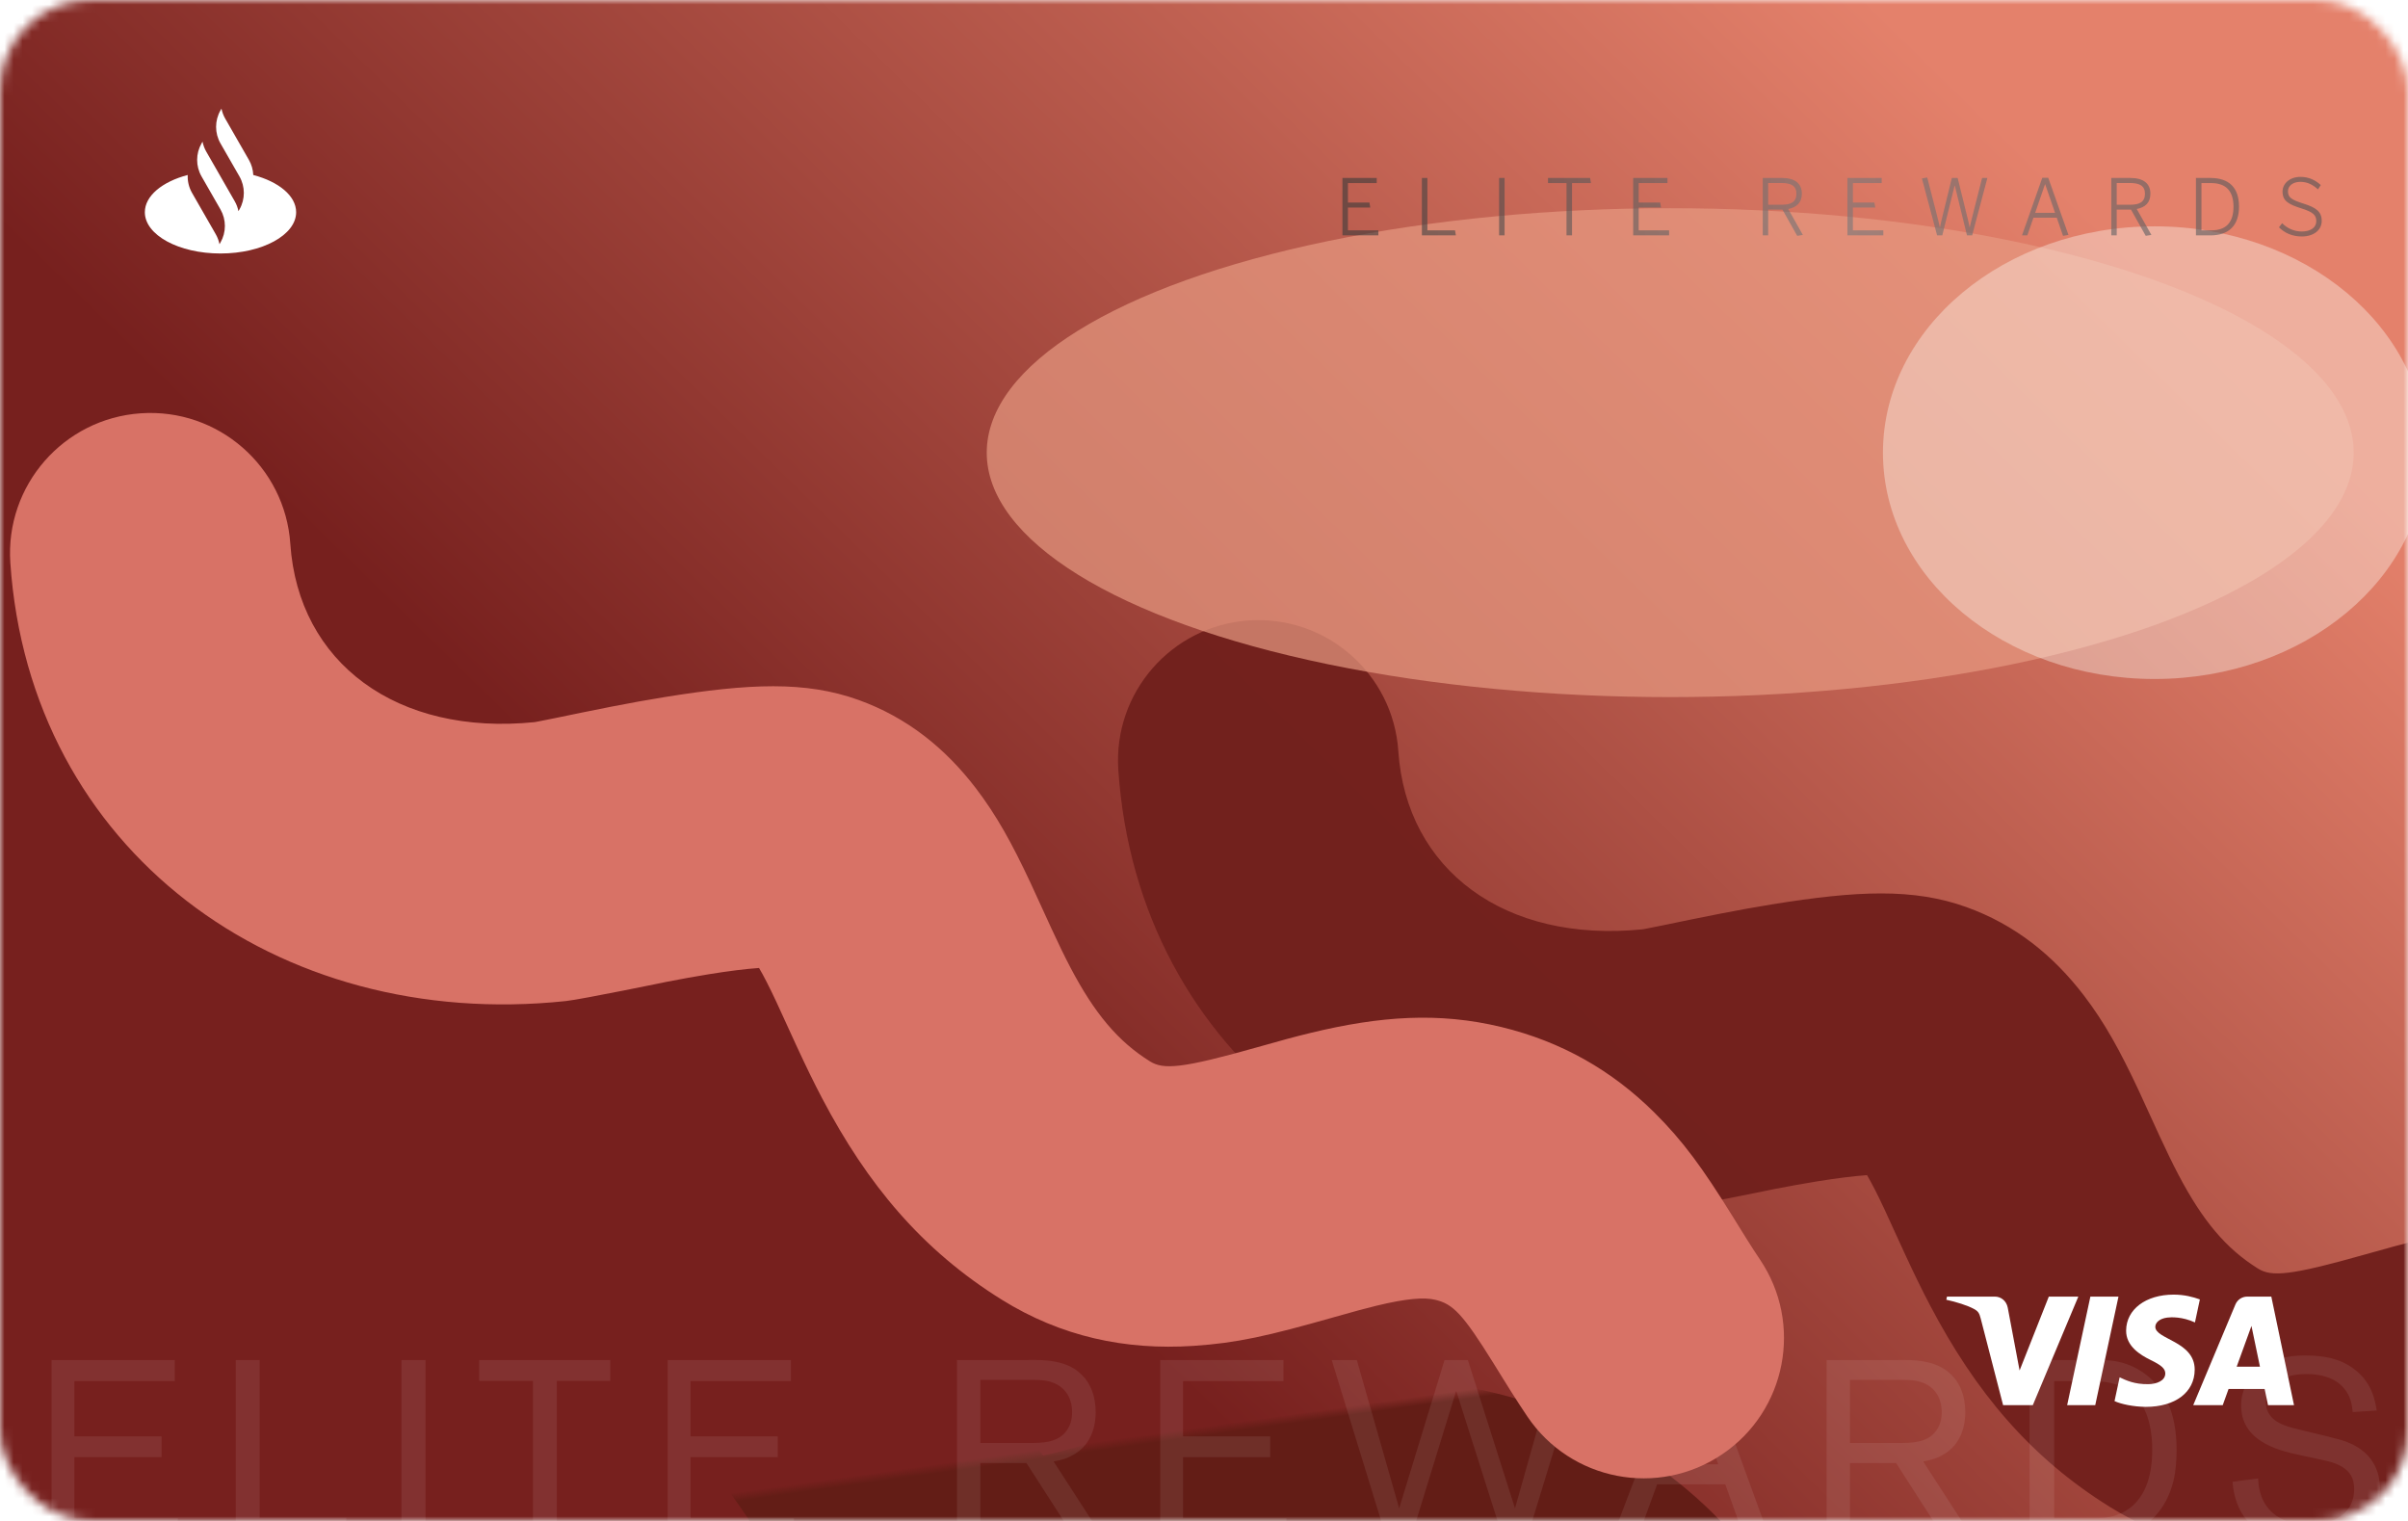 <?xml version="1.0" encoding="UTF-8"?>
<svg width="266px" height="168px" viewBox="0 0 266 168" version="1.1" xmlns="http://www.w3.org/2000/svg" xmlns:xlink="http://www.w3.org/1999/xlink">
    <!-- Generator: Sketch 55.2 (78181) - https://sketchapp.com -->
    <title>02. Elements / Products / Elite Rewards Clásica / Big - 1. Front</title>
    <desc>Created with Sketch.</desc>
    <defs>
        <rect id="path-1" x="0" y="0" width="266" height="168" rx="10"></rect>
        <linearGradient x1="97.351%" y1="30.803%" x2="35.425%" y2="69.945%" id="linearGradient-3">
            <stop stop-color="#E4816B" offset="0%"></stop>
            <stop stop-color="#77201E" offset="100%"></stop>
        </linearGradient>
        <rect id="path-4" x="0" y="0" width="266" height="168"></rect>
        <filter x="-33.7%" y="-56.1%" width="167.4%" height="212.2%" filterUnits="objectBoundingBox" id="filter-6">
            <feGaussianBlur stdDeviation="22" in="SourceGraphic"></feGaussianBlur>
        </filter>
        <filter x="-19.9%" y="-33.1%" width="139.8%" height="166.3%" filterUnits="objectBoundingBox" id="filter-7">
            <feGaussianBlur stdDeviation="13" in="SourceGraphic"></feGaussianBlur>
        </filter>
        <filter x="-43.7%" y="-122.2%" width="187.4%" height="344.4%" filterUnits="objectBoundingBox" id="filter-8">
            <feGaussianBlur stdDeviation="22" in="SourceGraphic"></feGaussianBlur>
        </filter>
        <path d="M19.641,170 L5.697,170 L5.697,150.232 L19.305,150.232 L19.305,152.556 L8.217,152.556 L8.217,158.66 L17.849,158.66 L17.849,160.956 L8.217,160.956 L8.217,167.704 L19.641,167.704 L19.641,170 Z M38.252,170 L26.044,170 L26.044,150.232 L28.676,150.232 L28.676,167.648 L38.252,167.648 L38.252,170 Z M47.008,170 L44.348,170 L44.348,150.232 L47.008,150.232 L47.008,170 Z M67.411,152.528 L61.503,152.528 L61.503,170 L58.871,170 L58.871,152.528 L52.935,152.528 L52.935,150.232 L67.411,150.232 L67.411,152.528 Z M87.702,170 L73.758,170 L73.758,150.232 L87.366,150.232 L87.366,152.556 L76.278,152.556 L76.278,158.66 L85.91,158.66 L85.91,160.956 L76.278,160.956 L76.278,167.704 L87.702,167.704 L87.702,170 Z M121.929,170 L118.793,170 L113.389,161.6 L108.293,161.6 L108.293,170 L105.717,170 L105.717,150.232 L113.081,150.232 C113.697,150.232 114.341,150.204 114.957,150.232 C117.701,150.344 118.989,151.212 119.829,152.22 C120.361,152.864 121.033,154.04 121.033,156 C121.033,156.812 120.921,159.5 118.401,160.788 C117.925,161.04 117.449,161.236 116.385,161.432 L121.929,170 Z M118.429,156 C118.429,155.44 118.373,153.9 116.861,152.976 C115.825,152.36 114.593,152.416 113.417,152.416 L108.293,152.416 L108.293,159.388 L113.557,159.388 C115.041,159.388 116.805,159.416 117.813,158.044 C118.261,157.428 118.429,156.756 118.429,156 Z M142.108,170 L128.164,170 L128.164,150.232 L141.772,150.232 L141.772,152.556 L130.684,152.556 L130.684,158.66 L140.316,158.66 L140.316,160.956 L130.684,160.956 L130.684,167.704 L142.108,167.704 L142.108,170 Z M174.691,150.232 L168.643,170 L166.067,170 L160.859,153.62 L155.819,170 L153.187,170 L147.111,150.232 L149.883,150.232 L154.559,166.612 L159.571,150.232 L162.147,150.232 L167.355,166.612 L171.975,150.232 L174.691,150.232 Z M195.515,170 L192.743,170 L190.587,163.952 L183.055,163.952 L180.843,170 L178.043,170 L185.575,150.232 L188.319,150.232 L195.515,170 Z M189.803,161.74 L186.919,153.48 L183.895,161.74 L189.803,161.74 Z M217.99,170 L214.854,170 L209.45,161.6 L204.354,161.6 L204.354,170 L201.778,170 L201.778,150.232 L209.142,150.232 C209.758,150.232 210.402,150.204 211.018,150.232 C213.762,150.344 215.05,151.212 215.89,152.22 C216.422,152.864 217.094,154.04 217.094,156 C217.094,156.812 216.982,159.5 214.462,160.788 C213.986,161.04 213.51,161.236 212.446,161.432 L217.99,170 Z M214.49,156 C214.49,155.44 214.434,153.9 212.922,152.976 C211.886,152.36 210.654,152.416 209.478,152.416 L204.354,152.416 L204.354,159.388 L209.618,159.388 C211.102,159.388 212.866,159.416 213.874,158.044 C214.322,157.428 214.49,156.756 214.49,156 Z M240.437,160.144 C240.437,161.236 240.353,162.468 240.101,163.532 C239.765,164.932 238.617,168.488 234.417,169.636 C233.549,169.888 232.849,169.972 231.113,169.972 C230.469,169.972 229.825,170 229.209,170 L224.197,170 L224.197,150.232 L232.037,150.232 C233.045,150.232 235.229,150.288 237.357,152.08 C238.869,153.368 240.437,155.692 240.437,160.144 Z M237.749,160.116 C237.749,158.296 237.413,156.084 236.209,154.6 C235.901,154.236 235.593,153.928 235.229,153.676 C234.501,153.144 233.885,152.948 233.549,152.864 C232.625,152.584 231.869,152.556 230.021,152.556 L226.913,152.556 L226.913,167.704 L231.589,167.704 C232.317,167.704 234.529,167.62 236.041,165.856 C236.937,164.848 237.749,163.112 237.749,160.116 Z M262.885,164.316 C262.885,165.1 262.773,166.864 261.233,168.376 C260.141,169.44 258.349,170.504 254.989,170.504 C254.345,170.504 251.657,170.476 249.585,169.132 C248.969,168.74 248.409,168.208 247.989,167.648 C246.813,166.08 246.673,164.288 246.617,163.672 L249.445,163.308 C249.473,163.896 249.529,165.548 250.789,166.864 C251.489,167.592 252.805,168.432 255.129,168.432 C255.409,168.432 256.165,168.432 256.949,168.208 C257.789,167.984 260.057,167.2 260.057,164.484 C260.057,163.168 259.497,162.608 259.049,162.244 C258.265,161.628 257.229,161.404 256.305,161.208 L254.597,160.844 C253.169,160.536 251.573,160.2 250.257,159.472 C247.877,158.184 247.569,156.392 247.569,155.216 C247.569,153.648 248.269,152.332 249.445,151.352 C251.461,149.672 253.925,149.728 254.737,149.728 C256.641,149.728 258.489,150.036 260.029,151.212 C260.953,151.912 261.401,152.584 261.625,152.976 C262.157,153.872 262.381,154.796 262.549,155.804 L259.889,155.972 C259.861,155.58 259.805,155.188 259.693,154.796 C259.301,153.396 258.041,151.772 254.793,151.772 C253.533,151.772 251.825,152.052 250.957,153.088 C250.537,153.564 250.285,154.236 250.285,154.88 C250.285,155.16 250.341,155.776 250.761,156.336 C251.517,157.372 253.057,157.68 254.205,157.96 L256.389,158.492 C256.893,158.604 257.425,158.744 257.929,158.884 C258.545,159.024 260.953,159.556 262.157,161.572 C262.437,162.048 262.885,162.916 262.885,164.316 Z" id="path-9"></path>
        <filter x="-50.0%" y="-60.0%" width="200.0%" height="220.0%" filterUnits="objectBoundingBox" id="filter-10">
            <feGaussianBlur stdDeviation="10" in="SourceGraphic"></feGaussianBlur>
        </filter>
        <filter x="-33.7%" y="-56.1%" width="167.4%" height="212.2%" filterUnits="objectBoundingBox" id="filter-11">
            <feGaussianBlur stdDeviation="22" in="SourceGraphic"></feGaussianBlur>
        </filter>
        <linearGradient x1="3.215%" y1="50.171%" x2="100%" y2="49.815%" id="linearGradient-12">
            <stop stop-color="#3B3B3B" offset="0%"></stop>
            <stop stop-color="#77777A" offset="48.799%"></stop>
            <stop stop-color="#525154" offset="100%"></stop>
        </linearGradient>
    </defs>
    <g id="Tarjetas-Santander" stroke="none" stroke-width="1" fill="none" fill-rule="evenodd">
        <g id="Artboard" transform="translate(-332, -2517)">
            <g id="02.-Elements-/-Products-/-Elite-Rewards-Clásica-/-Big---1.-Front" transform="translate(332, 2517)">
                <g>
                    <mask id="mask-2" fill="white">
                        <use xlink:href="#path-1"></use>
                    </mask>
                    <g id="Mask"></g>
                    <g id="Group" mask="url(#mask-2)">
                        <g id="Path-13-Copy-2-+-Path-13-Copy-Mask-Copy">
                            <mask id="mask-5" fill="white">
                                <use xlink:href="#path-4"></use>
                            </mask>
                            <use id="Mask" fill="url(#linearGradient-3)" xlink:href="#path-4"></use>
                            <path d="M79.743,168.489 C78.246,168.73 76.639,169.021 74.859,169.367 C75.729,169.198 65.654,171.273 63.899,171.459 C31.929,174.847 4.679,154.741 2.535,123.046 C1.958,114.505 8.413,107.113 16.954,106.535 C25.495,105.958 32.887,112.413 33.465,120.954 C34.354,134.108 45.238,142.188 60.448,140.65 C60.542,140.634 60.673,140.611 60.836,140.58 C61.282,140.496 61.878,140.377 62.77,140.193 C63.037,140.138 64.943,139.743 65.564,139.615 C66.795,139.363 67.864,139.147 68.93,138.94 C71.018,138.533 72.947,138.184 74.808,137.884 C84.121,136.382 90.365,136.085 96.236,138.201 C101.555,140.117 105.789,143.491 109.21,147.973 C111.473,150.937 113.179,154.022 115.234,158.413 C115.733,159.478 117.344,163.018 117.513,163.384 C118.338,165.171 118.996,166.529 119.658,167.787 C122.293,172.797 124.885,175.918 128.433,178.125 C129.923,179.051 131.957,178.916 140.263,176.564 C143.064,175.771 144.411,175.404 146.145,174.983 C153.854,173.113 160.341,172.659 167.241,174.326 C173.913,175.939 179.468,179.145 184.114,183.745 C187.335,186.934 189.503,189.954 192.71,195.115 C192.922,195.456 193.645,196.624 193.639,196.614 C193.989,197.179 194.252,197.601 194.506,198.003 C194.99,198.771 195.407,199.413 195.803,199.998 C200.596,207.09 198.733,216.726 191.641,221.52 C184.548,226.313 174.913,224.45 170.119,217.358 C169.522,216.474 168.934,215.567 168.287,214.543 C167.982,214.06 167.679,213.574 167.289,212.945 C167.283,212.935 166.575,211.791 166.38,211.476 C162.969,205.988 161.899,204.928 159.958,204.459 C158.733,204.163 156.797,204.298 153.452,205.11 C152.224,205.408 151.135,205.704 148.708,206.392 C141.419,208.456 138.069,209.226 133.228,209.546 C125.699,210.044 118.615,208.524 112.063,204.45 C103.234,198.96 97.214,191.711 92.221,182.217 C91.27,180.409 90.394,178.603 89.364,176.369 C89.133,175.868 87.573,172.441 87.158,171.555 C86.365,169.861 85.745,168.653 85.242,167.803 C83.772,167.907 81.913,168.139 79.743,168.489 Z" id="Path-13-Copy-2" fill="#631D16" fill-rule="nonzero" filter="url(#filter-6)" mask="url(#mask-5)" transform="translate(100.481, 165.339) rotate(172) translate(-100.481, -165.339) "></path>
                            <path d="M200.743,130.489 C199.246,130.73 197.639,131.021 195.859,131.367 C196.729,131.198 186.654,133.273 184.899,133.459 C152.929,136.847 125.679,116.741 123.535,85.046 C122.958,76.505 129.413,69.113 137.954,68.535 C146.495,67.958 153.887,74.413 154.465,82.954 C155.354,96.108 166.238,104.188 181.448,102.65 C181.542,102.634 181.673,102.611 181.836,102.58 C182.282,102.496 182.878,102.377 183.77,102.193 C184.037,102.138 185.943,101.743 186.564,101.615 C187.795,101.363 188.864,101.147 189.93,100.94 C192.018,100.533 193.947,100.184 195.808,99.884 C205.121,98.382 211.365,98.085 217.236,100.201 C222.555,102.117 226.789,105.491 230.21,109.973 C232.473,112.937 234.179,116.022 236.234,120.413 C236.733,121.478 238.344,125.018 238.513,125.384 C239.338,127.171 239.996,128.529 240.658,129.787 C243.293,134.797 245.885,137.918 249.433,140.125 C250.923,141.051 252.957,140.916 261.263,138.564 C264.064,137.771 265.411,137.404 267.145,136.983 C274.854,135.113 281.341,134.659 288.241,136.326 C294.913,137.939 300.468,141.145 305.114,145.745 C308.335,148.934 310.503,151.954 313.71,157.115 C313.922,157.456 314.645,158.624 314.639,158.614 C314.989,159.179 315.252,159.601 315.506,160.003 C315.99,160.771 316.407,161.413 316.803,161.998 C321.596,169.09 319.733,178.726 312.641,183.52 C305.548,188.313 295.913,186.45 291.119,179.358 C290.522,178.474 289.934,177.567 289.287,176.543 C288.982,176.06 288.679,175.574 288.289,174.945 C288.283,174.935 287.575,173.791 287.38,173.476 C283.969,167.988 282.899,166.928 280.958,166.459 C279.733,166.163 277.797,166.298 274.452,167.11 C273.224,167.408 272.135,167.704 269.708,168.392 C262.419,170.456 259.069,171.226 254.228,171.546 C246.699,172.044 239.615,170.524 233.063,166.45 C224.234,160.96 218.214,153.711 213.221,144.217 C212.27,142.409 211.394,140.603 210.364,138.369 C210.133,137.868 208.573,134.441 208.158,133.555 C207.365,131.861 206.745,130.653 206.242,129.803 C204.772,129.907 202.913,130.139 200.743,130.489 Z" id="Path-13-Copy" fill-opacity="0.982" fill="#72211D" fill-rule="nonzero" filter="url(#filter-7)" mask="url(#mask-5)"></path>
                        </g>
                        <ellipse id="Oval-Copy-44" fill-opacity="0.704" fill="#E89982" style="mix-blend-mode: soft-light;" filter="url(#filter-8)" cx="184.5" cy="50" rx="75.5" ry="27"></ellipse>
                        <g id="ELITEREWARDS" opacity="0.08" fill-rule="nonzero" fill="#FFFFFF">
                            <use xlink:href="#path-9"></use>
                            <use fill-opacity="0.07" style="mix-blend-mode: difference;" xlink:href="#path-9"></use>
                        </g>
                        <ellipse id="Oval-Copy-45" fill-opacity="0.859" fill="#FEF8F1" style="mix-blend-mode: hard-light;" opacity="0.665" filter="url(#filter-10)" cx="238" cy="50" rx="30" ry="25"></ellipse>
                        <path d="M78.348,107.604 C76.852,107.845 75.245,108.136 73.464,108.483 C74.334,108.313 64.26,110.388 62.505,110.574 C30.535,113.962 3.284,93.857 1.141,62.161 C0.563,53.62 7.019,46.228 15.56,45.651 C24.1,45.073 31.492,51.528 32.07,60.069 C32.96,73.223 43.844,81.303 59.053,79.766 C59.148,79.749 59.278,79.726 59.442,79.695 C59.888,79.611 60.483,79.492 61.376,79.308 C61.642,79.253 63.548,78.858 64.169,78.731 C65.4,78.478 66.469,78.263 67.535,78.055 C69.624,77.648 71.552,77.299 73.413,76.999 C82.726,75.497 88.97,75.201 94.842,77.316 C100.161,79.232 104.394,82.607 107.815,87.088 C110.078,90.053 111.785,93.138 113.84,97.528 C114.338,98.593 115.95,102.133 116.119,102.499 C116.943,104.286 117.601,105.644 118.263,106.902 C120.898,111.912 123.49,115.033 127.039,117.24 C128.528,118.166 130.562,118.031 138.868,115.68 C141.67,114.886 143.016,114.519 144.75,114.098 C152.46,112.229 158.947,111.774 165.847,113.442 C172.518,115.054 178.074,118.261 182.72,122.86 C185.941,126.049 188.109,129.069 191.316,134.23 C191.528,134.571 192.251,135.739 192.245,135.729 C192.595,136.294 192.858,136.716 193.112,137.118 C193.596,137.886 194.013,138.528 194.408,139.113 C199.202,146.206 197.339,155.841 190.246,160.635 C183.154,165.428 173.518,163.565 168.725,156.473 C168.127,155.589 167.539,154.683 166.893,153.659 C166.588,153.175 166.285,152.689 165.895,152.06 C165.889,152.05 165.18,150.906 164.985,150.591 C161.575,145.103 160.504,144.043 158.563,143.574 C157.339,143.278 155.402,143.414 152.058,144.225 C150.829,144.523 149.741,144.82 147.314,145.507 C140.024,147.571 136.674,148.342 131.834,148.662 C124.304,149.159 117.22,147.639 110.668,143.565 C101.84,138.075 95.82,130.827 90.826,121.332 C89.876,119.524 89,117.718 87.969,115.484 C87.738,114.984 86.178,111.556 85.763,110.67 C84.97,108.976 84.35,107.768 83.847,106.919 C82.377,107.022 80.519,107.254 78.348,107.604 Z" id="Path-13-Copy-3" fill="#D87266" fill-rule="nonzero" filter="url(#filter-11)"></path>
                        <g id="Procesadores-de-Pago-(logotipo)" transform="translate(215, 132)" fill="#FFFFFF" fill-rule="nonzero">
                            <path d="M14.583,11.219 L9.554,23.211 L6.273,23.211 L3.799,13.64 C3.649,13.052 3.518,12.836 3.062,12.587 C2.316,12.182 1.083,11.803 -3.55271368e-15,11.567 L0.073,11.219 L5.355,11.219 C6.027,11.219 6.632,11.666 6.786,12.441 L8.094,19.381 L11.322,11.219 L14.583,11.219 Z M19.018,11.219 L16.451,23.211 L13.348,23.211 L15.914,11.219 L19.018,11.219 Z M27.437,19.295 C27.45,16.131 23.06,15.956 23.088,14.542 C23.099,14.112 23.508,13.654 24.405,13.537 C24.849,13.48 26.076,13.434 27.466,14.074 L28.009,11.53 C27.263,11.26 26.302,11 25.107,11 C22.038,11 19.88,12.629 19.863,14.963 C19.843,16.69 21.405,17.653 22.579,18.228 C23.789,18.815 24.194,19.193 24.189,19.718 C24.18,20.522 23.223,20.878 22.332,20.892 C20.772,20.916 19.867,20.47 19.145,20.134 L18.582,22.762 C19.308,23.095 20.646,23.384 22.032,23.399 C25.294,23.399 27.427,21.788 27.437,19.295 L27.437,19.295 Z M35.538,23.211 L38.408,23.211 L35.901,11.219 L33.253,11.219 C32.656,11.219 32.154,11.565 31.932,12.098 L27.275,23.211 L30.534,23.211 L31.18,21.419 L35.162,21.419 L35.538,23.211 Z M32.074,18.962 L33.708,14.459 L34.647,18.962 L32.074,18.962 Z" id="VISA-logo"></path>
                        </g>
                        <path d="M27.978,19.329 C27.953,18.752 27.793,18.18 27.496,17.663 L24.88,13.103 C24.68,12.755 24.542,12.382 24.466,12 L24.356,12.19 C23.709,13.319 23.709,14.71 24.356,15.839 L26.45,19.487 C27.097,20.616 27.097,22.007 26.45,23.136 L26.34,23.326 C26.264,22.944 26.126,22.571 25.926,22.224 L24.01,18.883 L22.786,16.751 C22.587,16.403 22.449,16.03 22.372,15.648 L22.263,15.839 C21.618,16.964 21.616,18.349 22.257,19.476 L22.257,19.476 L24.356,23.136 C25.004,24.264 25.004,25.655 24.356,26.784 L24.247,26.975 C24.17,26.592 24.033,26.22 23.833,25.872 L21.217,21.311 C20.866,20.7 20.705,20.011 20.735,19.329 C17.933,20.065 16,21.629 16,23.44 C16,25.958 19.741,28 24.356,28 C28.971,28 32.713,25.958 32.713,23.44 C32.713,21.629 30.78,20.065 27.978,19.329" id="Santander-(isotipo)" fill="#FFFFFF"></path>
                        <path d="M152.261,26 L148.293,26 L148.293,19.658 L152.081,19.658 L152.081,20.223 L148.901,20.223 L148.901,22.375 L151.275,22.375 L151.37,22.923 L148.901,22.923 L148.901,25.443 L152.261,25.443 L152.261,26 Z M160.824,26 L157.07,26 L157.07,19.658 L157.678,19.658 L157.678,25.443 L160.729,25.443 L160.824,26 Z M166.206,26 L165.598,26 L165.598,19.658 L166.206,19.658 L166.206,26 Z M173.655,26 L173.046,26 L173.046,20.223 L170.998,20.223 L170.998,19.658 L175.652,19.658 L175.746,20.223 L173.655,20.223 L173.655,26 Z M184.377,26 L180.409,26 L180.409,19.658 L184.197,19.658 L184.197,20.223 L181.017,20.223 L181.017,22.375 L183.391,22.375 L183.486,22.923 L181.017,22.923 L181.017,25.443 L184.377,25.443 L184.377,26 Z M195.323,26 L194.723,26 L194.723,19.658 L196.848,19.658 C198.254,19.658 199.042,20.258 199.042,21.389 C199.042,22.409 198.451,22.906 197.534,23.086 L199.154,25.949 L198.528,26.051 L196.9,23.154 L195.323,23.154 L195.323,26 Z M195.323,20.215 L195.323,22.615 L196.805,22.615 C197.851,22.615 198.442,22.306 198.442,21.397 C198.442,20.532 197.86,20.215 196.797,20.215 L195.323,20.215 Z M208.042,26 L204.074,26 L204.074,19.658 L207.862,19.658 L207.862,20.223 L204.682,20.223 L204.682,22.375 L207.056,22.375 L207.151,22.923 L204.682,22.923 L204.682,25.443 L208.042,25.443 L208.042,26 Z M214.556,26 L213.982,26 L212.302,19.709 L212.893,19.606 L213.896,23.506 C214.05,24.089 214.188,24.663 214.282,25.1 L214.299,25.1 C214.385,24.672 214.522,24.089 214.668,23.514 L215.61,19.658 L216.253,19.658 L217.213,23.549 C217.35,24.123 217.487,24.629 217.573,25.1 L217.59,25.1 C217.702,24.594 217.822,24.14 217.959,23.583 L218.953,19.658 L219.536,19.658 L217.856,26 L217.282,26 L215.936,20.497 L215.919,20.497 L214.556,26 Z M223.95,26 L223.359,26 L225.604,19.632 L226.256,19.632 L228.493,25.949 L227.893,26.051 L227.198,24.046 L224.627,24.046 L223.95,26 Z M225.904,20.352 L224.816,23.506 L227.01,23.506 L225.921,20.352 L225.904,20.352 Z M233.824,26 L233.224,26 L233.224,19.658 L235.349,19.658 C236.755,19.658 237.544,20.258 237.544,21.389 C237.544,22.409 236.952,22.906 236.035,23.086 L237.655,25.949 L237.029,26.051 L235.401,23.154 L233.824,23.154 L233.824,26 Z M233.824,20.215 L233.824,22.615 L235.307,22.615 C236.352,22.615 236.944,22.306 236.944,21.397 C236.944,20.532 236.361,20.215 235.298,20.215 L233.824,20.215 Z M244.178,26 L242.575,26 L242.575,19.658 L244.178,19.658 C246.235,19.658 247.332,20.729 247.332,22.82 C247.332,24.911 246.209,26 244.178,26 Z M243.184,20.223 L243.184,25.443 L244.272,25.443 C245.849,25.443 246.723,24.637 246.723,22.829 C246.723,21.046 245.84,20.223 244.255,20.223 L243.184,20.223 Z M254.274,26.12 C253.22,26.12 252.38,25.743 251.746,25.109 L252.097,24.654 C252.629,25.194 253.392,25.571 254.266,25.571 C255.243,25.571 255.869,25.134 255.869,24.432 C255.869,23.772 255.543,23.429 254.197,23.009 C252.835,22.58 252.14,22.212 252.14,21.166 C252.14,20.258 252.955,19.538 254.112,19.538 C255.08,19.538 255.783,19.915 256.366,20.437 L256.057,20.917 C255.483,20.403 254.883,20.086 254.112,20.086 C253.255,20.086 252.74,20.557 252.74,21.123 C252.74,21.835 253.169,22.083 254.497,22.503 C255.817,22.923 256.469,23.36 256.469,24.397 C256.469,25.443 255.543,26.12 254.274,26.12 Z" id="ELITEREWARDS" fill-opacity="0.6" fill="url(#linearGradient-12)" style="mix-blend-mode: multiply;"></path>
                    </g>
                </g>
            </g>
        </g>
    </g>
</svg>